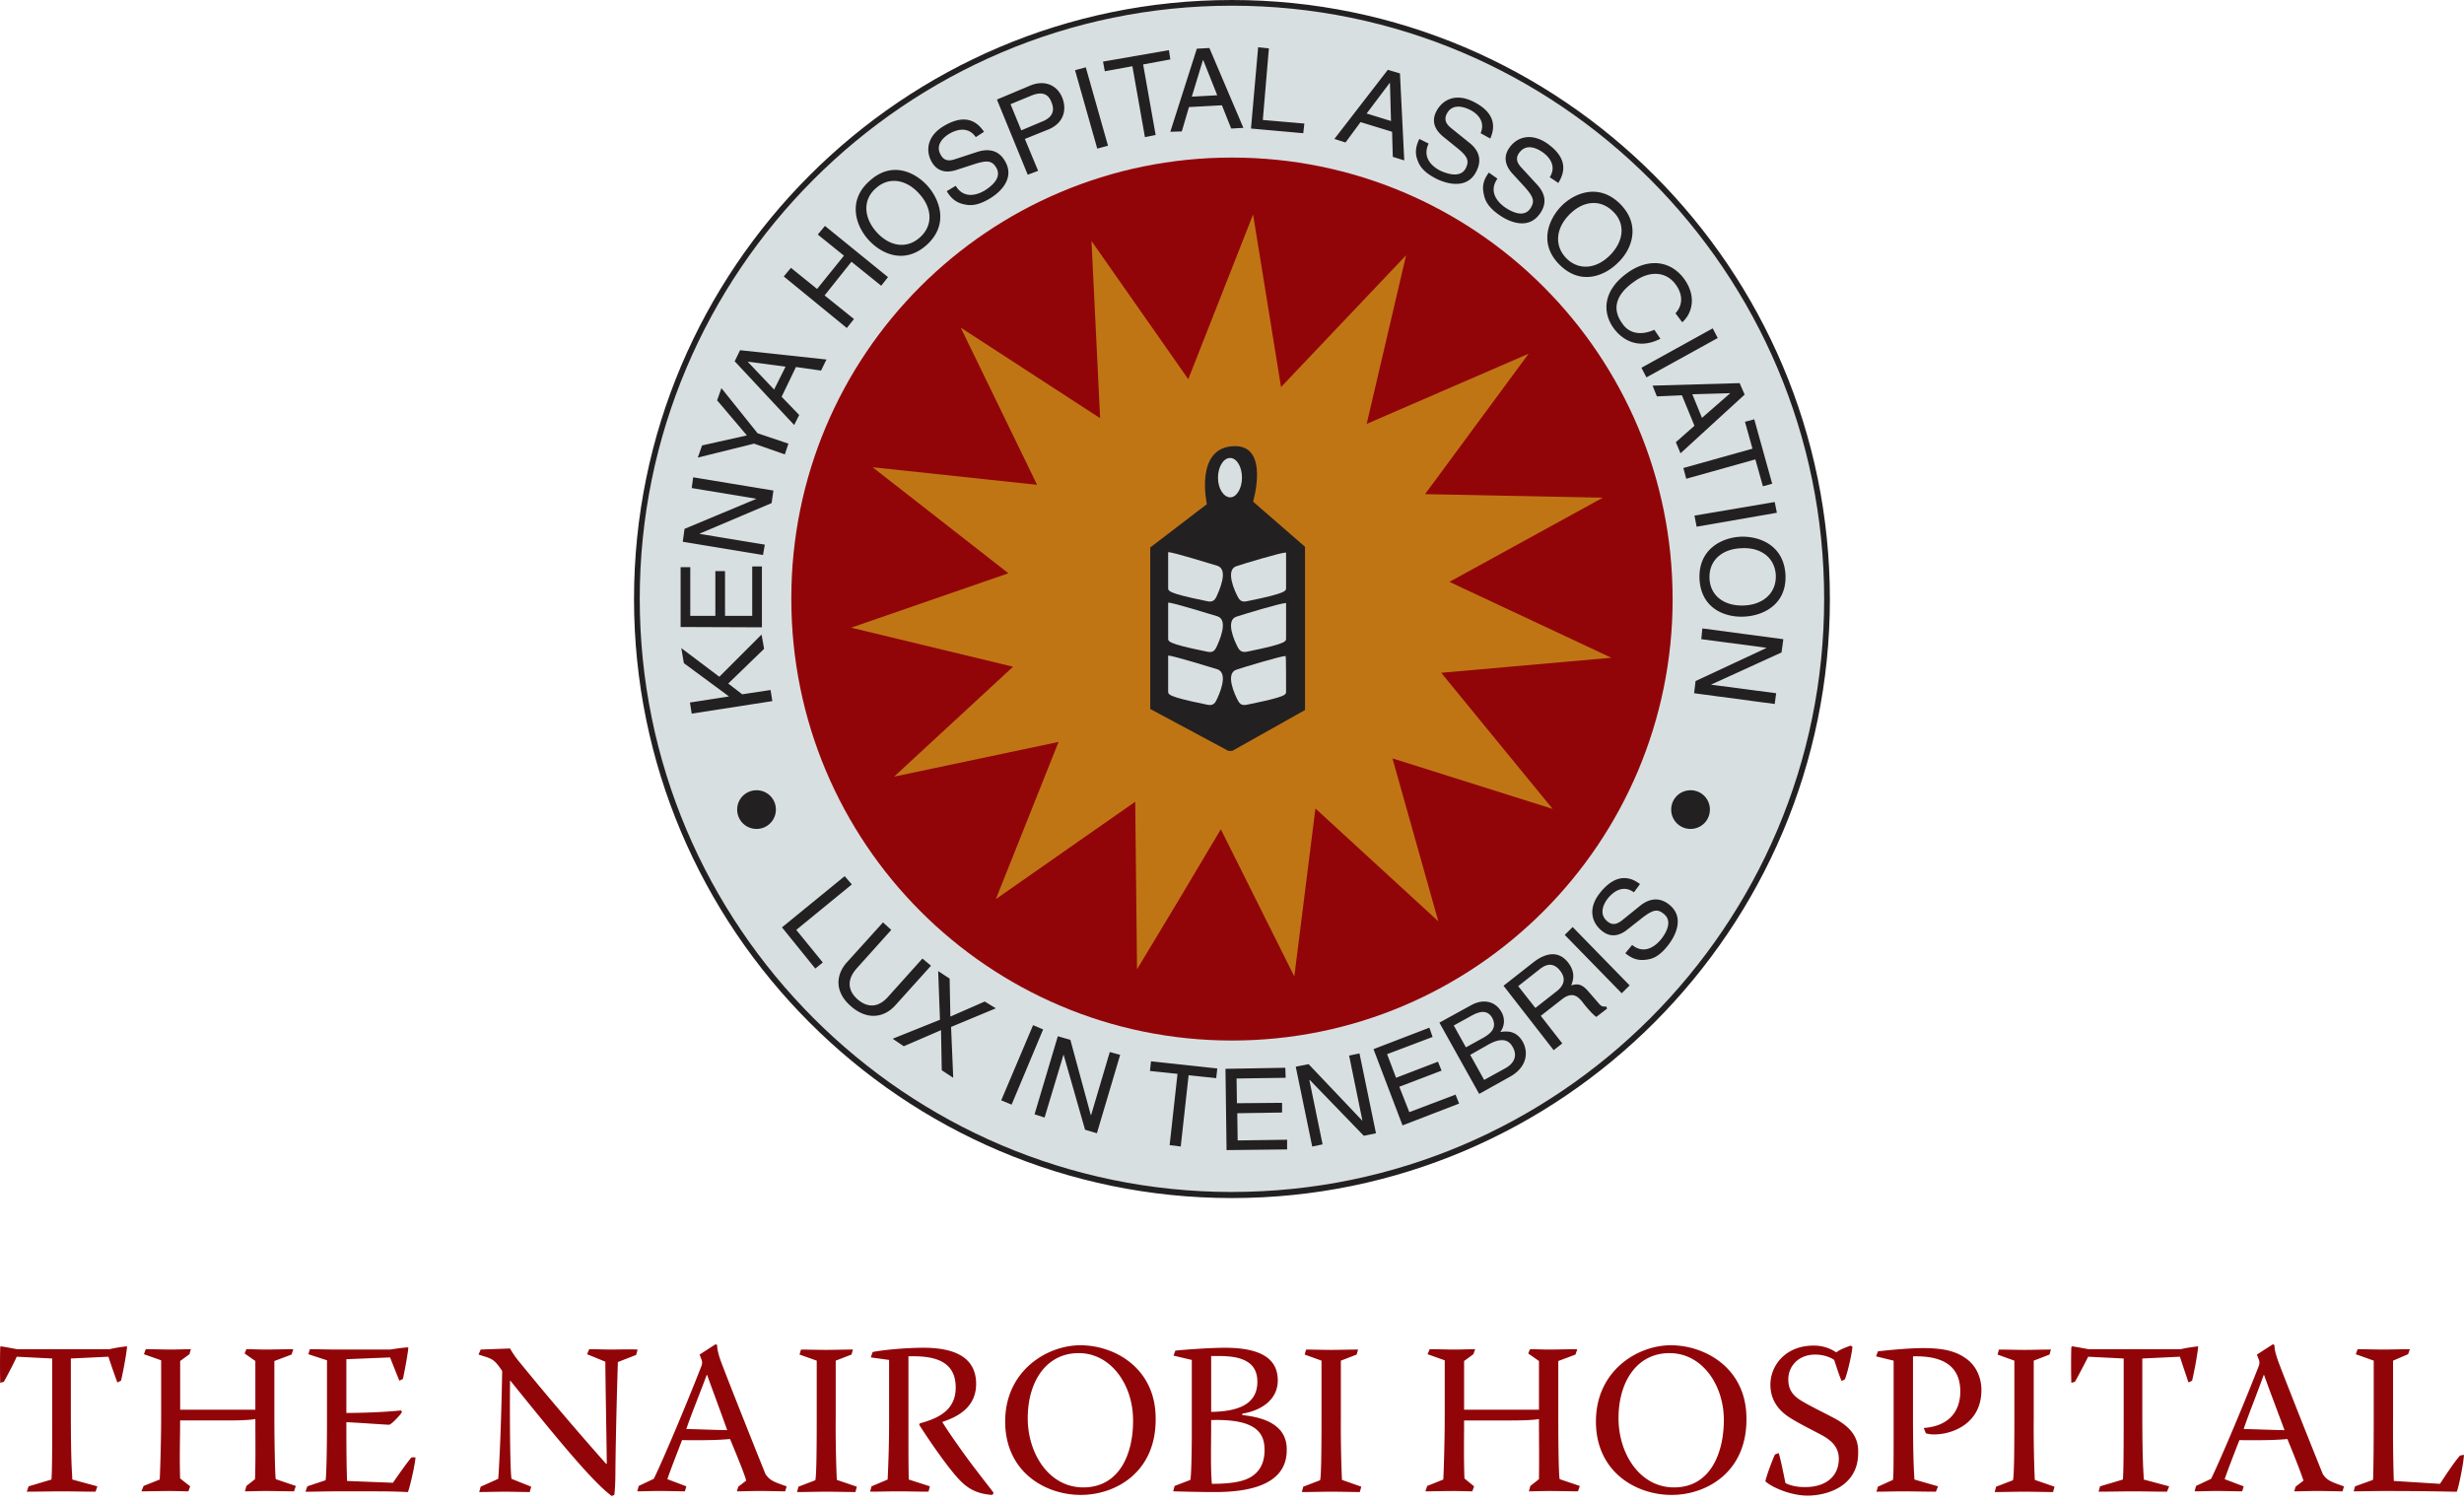 <svg width="77" height="47" fill="none" xmlns="http://www.w3.org/2000/svg"><path d="M57.094 18.72c0 10.284-8.33 18.631-18.595 18.631-10.267 0-18.596-8.336-18.596-18.63C19.903 8.426 28.233.09 38.499.09s18.595 8.336 18.595 18.63z" fill="#D8DFE1"/><path d="M38.498 0c-10.3 0-18.685 8.392-18.685 18.72 0 10.317 8.385 18.72 18.685 18.72 10.3 0 18.686-8.403 18.686-18.72C57.184 8.392 48.798 0 38.498 0zm0 37.25c-10.199 0-18.506-8.313-18.506-18.54C19.992 8.492 28.3.178 38.498.178c10.2 0 18.507 8.314 18.507 18.541 0 10.217-8.308 18.53-18.507 18.53z" fill="#232021"/><path d="M24.08 21.563l.056.347-2.52.391-.055-.347 1.22-.19-1.41-1.04-.08-.47 1.188.895 1.32-1.32.079.447-1.12 1.085.437.336.884-.134zm-.27-3.861v1.902l-2.541-.01v-1.87h.302v1.522h.784v-1.398h.302v1.398h.85v-1.544h.303zm-2.194-2.45l.045-.336 2.508.414-.056.392-2.24.95-.01.012 2.037.336-.056.324-2.508-.414.056-.403 2.25-.94-2.026-.335zm3.022-1.388l-.112.336-.962-.336-1.758.436.134-.38 1.4-.313-.93-1.097.135-.38 1.13 1.41.963.324zm1.02-2.283l.168-.346-2.698-.291-.169.346 1.859 1.992.157-.313-.549-.57.448-.93.784.112zm-1.467.593l-.817-.861v-.011l1.175.156-.358.716zm1.365-4.844l.224-.27 1.97 1.6-.212.27-.93-.75-.839 1.052.918.738-.224.28-1.97-1.611.224-.269.817.66.84-1.04-.818-.66zm3.448-1.5c-.358-.414-1.097-.828-1.814-.19-.727.626-.436 1.42-.067 1.835.359.414 1.098.828 1.825.19.717-.638.414-1.421.056-1.835zm-.269 1.6c-.425.37-.962.257-1.354-.19-.392-.448-.426-1.007 0-1.365.414-.37.963-.258 1.354.19.404.448.426.996 0 1.365zm1.758-3.144c-.223-.325-.56-.258-.817-.112-.19.112-.47.358-.268.682.111.19.28.168.425.123l.716-.235c.325-.1.65-.067.851.28.314.515-.09.951-.459 1.175-.403.246-.638.224-.795.19-.29-.056-.436-.212-.56-.414l.28-.168c.236.392.627.314.907.146.213-.134.549-.403.359-.716-.135-.224-.292-.235-.706-.101l-.515.168c-.168.056-.548.157-.783-.224-.202-.336-.18-.806.347-1.13.772-.47 1.12-.056 1.276.168l-.258.168zm2.699-1.242c-.157-.38-.538-.549-.974-.38l-1.064.447.963 2.35.325-.123-.415-.996.75-.302c.515-.224.549-.672.415-.996zm-.639.76l-.638.27-.336-.818.65-.268c.269-.112.515-.101.627.201.134.313-.012.504-.303.616zm2.072.75l-.336.09-.694-2.45.336-.09.694 2.45zm-.156-2.629l2.06-.358.044.29-.85.157.391 2.205-.335.067-.392-2.216-.862.157-.056-.302zm3.324-.425l-.392.022-.829 2.596.359-.011.224-.761 1.03-.056.29.727.381-.022L37.793 1.5zm-.549 1.521l.347-1.141h.011l.437 1.097-.795.044zm2.218.728l1.299.112-.034.302-1.634-.146.224-2.54.336.034-.19 2.238zm4.287-1.455l-.38-.112-1.669 2.16.347.111.47-.637.986.302.022.783.358.112-.134-2.72zm-1.041 1.253l.716-.951h.012l.033 1.186-.761-.235zm3.561.616c.156-.359-.09-.616-.347-.739-.19-.09-.55-.201-.717.146-.09.19.011.324.134.425l.583.47c.268.212.403.503.223.872-.257.549-.84.448-1.242.258-.426-.213-.538-.414-.594-.56-.112-.268-.056-.48.045-.693l.291.145c-.201.414.079.705.37.85.224.101.638.235.795-.089.111-.235.044-.37-.291-.638l-.415-.336c-.134-.111-.425-.38-.224-.783.18-.358.582-.593 1.142-.324.806.391.66.906.549 1.163l-.302-.167zm2.161 1.376c.212-.336.01-.616-.224-.783-.18-.123-.515-.291-.74.033-.123.18-.033.325.068.437l.504.548c.235.257.324.56.09.895-.337.492-.896.313-1.266.056-.392-.269-.459-.492-.492-.649-.068-.29.01-.481.156-.683l.269.19c-.269.381-.034.706.235.896.213.145.593.336.795.033.145-.223.1-.358-.19-.682l-.37-.403c-.112-.123-.358-.436-.1-.806.223-.324.66-.492 1.175-.145.739.515.504.996.358 1.242l-.269-.18zm2.194.828c-.683-.671-1.456-.313-1.836.078-.381.392-.728 1.164-.045 1.835.683.672 1.444.314 1.825-.078.403-.38.739-1.152.056-1.835zm-.303 1.6c-.414.425-.962.504-1.365.112-.392-.392-.336-.94.078-1.365.425-.437.963-.504 1.366-.112.403.38.347.929-.079 1.365zm2.038 1.823c.302-.335.157-.693.01-.894-.268-.38-.772-.481-1.309-.09-.492.347-.739.795-.358 1.31.123.19.436.436.996.19l.19.28c-.861.436-1.354-.18-1.466-.336-.336-.47-.358-1.153.437-1.724.638-.458 1.343-.402 1.78.202.38.537.246 1.063-.068 1.343l-.212-.28zm-.908 2.004l-.156-.302 2.228-1.231.156.302-2.228 1.23zm2.912.179l-2.72.078.134.336.783-.034.392.952-.582.514.146.347 2.004-1.835-.157-.358zm-.291.313l-.885.772-.302-.738 1.187-.034zm.749.817l.56 2.014-.29.079-.236-.84-2.16.605-.09-.336 2.16-.604-.235-.84.291-.078zM53.02 16.46l-.068-.347 2.508-.425.067.336-2.508.436zm1.376.313c-.548.023-1.32.358-1.287 1.31.045.962.84 1.22 1.4 1.186.548-.023 1.332-.347 1.287-1.31-.056-.95-.851-1.208-1.4-1.186zm.101 2.149c-.604.022-1.052-.291-1.075-.85-.022-.56.392-.918.997-.94.593-.034 1.041.28 1.075.839.022.57-.404.928-.997.95zm1.008 2.741L55.46 22l-2.519-.336.045-.38 2.205-1.03.011-.01-2.037-.27.034-.335 2.53.336-.056.414-2.206 1.007 2.038.268zM24.884 29.06l.829 1.018-.235.19-1.041-1.287 1.959-1.6.224.258-1.736 1.42zm4.21 1.119l-1.108 1.23c-.347.392-.885.493-1.41.023-.516-.459-.437-.985-.124-1.343l1.142-1.264.258.235-1.075 1.197c-.37.414-.224.75.01.962.236.213.594.347.964-.067l1.075-1.197.268.224zm.694 3.502l-.358-.235-.023-1.253-1.164.503-.347-.235 1.478-.593-.056-1.521.358.234.023 1.187 1.074-.47.347.212-1.399.582.067 1.59zm1.825.839l-.325-.134.996-2.35.314.134-.985 2.35zm3.067-1.645l.325.09-.727 2.45-.37-.111-.672-2.35-.593 1.97-.313-.102.727-2.439.392.112.638 2.35h.011l.583-1.97zm1.289.291l2.071.224-.033.302-.863-.09-.246 2.227-.347-.044.246-2.227-.862-.09.034-.302zm4.253 2.754l-1.892.021-.034-2.54 1.87-.033.011.313-1.534.023.011.772 1.411-.012v.303l-1.4.022.012.85 1.545-.022v.302zm1.938-2.933l.324-.067.515 2.495-.38.079-1.69-1.746h-.012l.414 2.014-.324.068-.515-2.496.403-.078 1.668 1.757h.011l-.414-2.026zm3.437 1.5l-1.768.682-.907-2.383 1.746-.671.101.29-1.422.538.28.738 1.31-.503.112.28-1.321.503.313.794 1.445-.548.111.28zm1.993-1.925c-.213-.38-.526-.335-.705-.313a.56.56 0 00.033-.627c-.168-.302-.526-.436-.94-.212l-.997.548 1.243 2.227.963-.537c.504-.28.593-.728.403-1.086zm-2.16-.515l.548-.302c.336-.19.526-.145.65.056.145.28.022.459-.27.627l-.548.302-.38-.683zm1.6 1.343l-.65.358-.436-.783.593-.336c.247-.134.56-.223.728.079.157.257.079.514-.235.682zm3.168-1.936c-.123.011-.168-.01-.258-.123l-.302-.347c-.224-.268-.38-.235-.537-.19.067-.179.134-.403-.09-.705-.325-.425-.75-.28-1.086-.022l-.94.738 1.567 2.014.269-.212-.672-.862.66-.515c.325-.257.504-.089.639.079.056.078.302.38.436.47l.336-.258-.022-.067zm-1.59-.447l-.627.492-.537-.682.683-.538c.134-.1.38-.257.627.056.235.302.056.526-.146.672zm2.318-.213l-.247.246-1.78-1.824.247-.246 1.78 1.824zm.134-2.909c-.325-.235-.616-.045-.806.179-.134.168-.314.503-.011.738.168.135.313.056.436-.033l.582-.47c.27-.213.583-.28.896-.034.47.37.246.918-.022 1.265-.291.38-.515.436-.672.458-.291.045-.482-.044-.672-.2l.213-.258c.358.29.694.078.907-.18.157-.2.37-.57.078-.794-.201-.168-.347-.123-.694.146l-.425.335c-.135.112-.46.336-.806.056-.314-.246-.46-.693-.068-1.186.56-.705 1.03-.447 1.254-.28l-.19.258zM24.246 25.3a.602.602 0 01-.604.604.602.602 0 01-.605-.604c0-.336.269-.604.605-.604a.6.6 0 01.604.604zm29.188 0a.602.602 0 01-.604.604.602.602 0 01-.605-.604c0-.336.269-.604.605-.604a.6.6 0 01.604.604z" fill="#232021"/><path d="M52.27 18.72c0 7.62-6.17 13.797-13.771 13.797-7.602 0-13.77-6.176-13.77-13.797-.012-7.63 6.157-13.796 13.77-13.796 7.601 0 13.77 6.165 13.77 13.797z" fill="#910508"/><path d="M36.853 28.097l-1.321 2.194-.056-5.237-4.355 3.043 1.959-4.912-5.139 1.085 3.717-3.435-5.06-1.22 4.915-1.7-4.244-3.313 5.14.549-2.386-4.912 4.356 2.83-.27-5.538 3.024 4.319 2.026-5.147.873 5.393 3.908-4.118-1.232 5.27 5.06-2.193-3.235 4.387 5.553.112-4.792 2.63 5.06 2.371-5.317.47 3.482 4.253-5.005-1.578 1.433 5.091-3.84-3.525-.66 5.248-2.296-4.599-1.298 2.182z" fill="#C07515"/><path d="M39.159 15.677s.515-1.735-.56-1.735c-1.287 0-.884 1.813-.884 1.813l-1.77 1.354v5.047l2.441 1.309h.123l2.273-1.276v-5.102l-1.623-1.41z" fill="#232021"/><path d="M38.062 14.927c0-.335.168-.615.38-.615.202 0 .37.268.37.615 0 .336-.168.616-.37.616-.212-.012-.38-.28-.38-.616zm-.057 6.971c-.09.18-.223.135-.335.112-1.21-.246-1.165-.313-1.165-.414v-1.108c.168 0 1.332.37 1.534.426.37.123.056.805-.034.984zm0-1.656c-.09.18-.223.135-.335.112-1.21-.246-1.165-.313-1.165-.414v-1.108c.168 0 1.332.37 1.534.426.37.111.056.794-.034.984zm0-1.578c-.09.18-.223.135-.335.112-1.21-.246-1.165-.313-1.165-.414v-1.107c.168 0 1.332.369 1.534.425.37.112.056.794-.034.984zm1.02 3.346c-.112.023-.246.067-.336-.112-.1-.179-.414-.861-.044-.973.201-.067 1.377-.425 1.533-.425.012 0 .012.895.012 1.096 0 .112.044.168-1.165.414zm1.165-2.07c0 .1.044.168-1.165.414-.112.023-.246.056-.336-.112-.1-.179-.414-.861-.044-.973.201-.067 1.377-.425 1.545-.425v1.096zm0-1.578c0 .101.044.168-1.165.415-.112.022-.246.067-.336-.112-.1-.18-.414-.862-.044-.974.201-.067 1.377-.425 1.545-.425v1.096z" fill="#D8DFE1"/><path d="M3.972 42.073a4.311 4.311 0 00-.549.09H.535c-.124-.022-.415-.078-.515-.09l-.012.023c-.01.212-.01.873 0 1.119l.112-.034c.079-.134.325-.604.403-.783l1.109.056v1.89c0 1.511-.011 1.657-.023 1.892l-.716.213-.056.167c.37 0 .728-.01 1.086-.01.347 0 .716.01 1.063.01l.056-.167-.783-.213c0-.201-.045-.38-.045-2.115v-1.667l1.175-.056c.034.112.213.638.28.805l.112-.055c.067-.269.18-.884.19-1.075zm4.646 4.152c-.022-.078-.044-1.164-.044-1.925v-1.768l.537-.201.056-.168c-.258 0-.571.011-.885.011-.19 0-.38-.011-.582-.011l-.056.134.336.235v1.522H5.63v-1.522l.29-.212.045-.157c-.18 0-.38.011-.638.011-.246 0-.526-.011-.773-.011l-.056.157.538.19v1.745c0 .817-.034 1.813-.045 1.981l-.504.201-.067.168c.269 0 .593-.01.884-.01.224 0 .415.01.583.01l.056-.156-.314-.246c-.022-.694 0-1.254 0-1.813h1.478c.358 0 .716-.011.873-.045 0 .627.011 1.22-.011 1.88l-.269.212-.045.168c.19 0 .404-.01.627-.01.314 0 .627.01.907.01l.056-.168-.627-.212zm4.243-.683c-.157.18-.448.605-.582.795l-1.433-.056c-.022-.56-.022-1.388-.022-1.835.19 0 1.231.078 1.332.078.078 0 .38-.336.403-.392l-.022-.056c-.415.045-1.086.079-1.713.079v-1.679l1.366-.056c.056.146.223.56.29.728l.112-.056c.045-.213.157-.795.168-.974l-.01-.011c-.124 0-.493.056-.56.067h-1.68c-.268 0-.548-.011-.828-.011l-.045.157.582.19v1.79c0 1.13-.022 1.88-.045 1.958l-.57.19-.057.169c.28 0 .616-.012.918-.012h1.064c.392 0 .784 0 1.22.023.079-.224.224-.873.235-1.086h-.123zm6.235-3.368c-.212 0-.436-.011-.683-.011l-.067.157.571.234c0 .426.045 2.876.045 3.19h-.022a102.922 102.922 0 01-2.743-3.223 2.762 2.762 0 01-.258-.38l-.918.033-.067.157c.414.134.47.111.739.514-.034 1.959-.1 3.078-.123 3.369l-.549.246-.045.167c.247 0 .527-.01.784-.01.291 0 .537.01.795.01l.045-.167-.616-.246c-.045-.291-.056-1.914-.045-3.066h.011c1.389 1.723 2.575 3.177 3.169 3.603l.078-.034c.023-.168.034-.47.034-.682.01-1.243.067-3.167.078-3.47l.571-.223.045-.168c-.28-.011-.582 0-.829 0zm4.826 3.894c-.649-1.611-1.31-3.29-1.41-3.57-.079-.234-.1-.357-.1-.458l-.046-.034-.503.325.067.179c.022.067.01.134-.023.212-.548 1.4-1.276 3.1-1.477 3.492l-.47.223-.046.168c.236 0 .46-.011.695-.011.257 0 .56.011.794.011l.045-.156-.593-.224c.112-.325.213-.582.459-1.22.918.011 1.22-.011 1.5-.034.269.65.46 1.12.504 1.299l-.246.19-.045.145c.257 0 .481-.011.716-.011.269 0 .549.011.795.011l.045-.156c-.437-.146-.537-.202-.66-.38zm-2.474-1.41c.146-.436.325-.861.638-1.69h.012c.179.504.38 1.03.627 1.724-.28 0-1.086-.034-1.277-.034zm4.702 1.589a38.64 38.64 0 01-.034-1.958v-1.768l.493-.19.045-.157c-.269 0-.56.011-.84.011-.257 0-.526-.01-.784-.01l-.044.156.537.19v1.78c0 1.118-.011 1.846-.045 1.957l-.526.202-.045.168c.269 0 .582-.011.918-.011.347 0 .65.01.907.01l.045-.167-.627-.213zm4.332-.336c-.38-.492-.884-1.22-1.03-1.465v-.012c.481-.156 1.052-.458 1.052-1.186 0-.75-.548-1.13-1.645-1.13-.538 0-1.277.067-1.59.134l-.056.168.571.079v1.958c0 .884-.034 1.522-.045 1.779l-.504.213-.044.167c.29 0 .582-.01.873-.01.325 0 .627.01.951.01l.045-.167-.66-.213c-.011-.336-.011-.85-.011-1.78v-2.07c.783-.022 1.477.124 1.477.974 0 .672-.481.951-1.12 1.12l-.022.044c.437.682.907 1.331 1.198 1.656.28.313.571.504 1.086.537l.045-.056c-.078-.123-.19-.246-.57-.75zm3.28-3.871c-1.04 0-2.35.794-2.35 2.383 0 1.567 1.242 2.294 2.362 2.294 1.108 0 2.373-.727 2.34-2.417-.012-1.544-1.277-2.26-2.352-2.26zm.09 4.442c-1.075 0-1.735-1.063-1.735-2.16 0-1.152.582-2.036 1.59-2.036h.01c.986 0 1.691.974 1.691 2.092.011 1.019-.403 2.104-1.556 2.104zm4.971-2.26v-.045c.504-.078 1.108-.38 1.108-1.04 0-.728-.615-1.019-1.657-1.019-.425 0-1.231.056-1.545.09l-.056.156.571.135v2.17c0 .918-.022 1.477-.044 1.578l-.493.19-.045.168c.437.011.851.023 1.299.023.918 0 2.25-.157 2.25-1.31.011-.604-.403-.995-1.388-1.096zm-.974-1.846h.201c.415 0 .683.044.885.156.235.123.358.336.358.65 0 .749-.683.928-1.444.94v-1.746zm1.668 2.931c0 .235-.045.481-.224.683-.213.235-.548.38-1.422.38-.044-.503-.022-1.264-.022-1.813v-.179c1.433-.044 1.668.426 1.668.93zm2.419.94a38.64 38.64 0 01-.034-1.958v-1.768l.493-.19.044-.157c-.28 0-.56.011-.84.011-.268 0-.525-.01-.783-.01l-.045.156.526.19v1.78c0 1.118-.01 1.846-.044 1.957l-.526.202-.045.168c.268 0 .582-.011.918-.011.347 0 .65.01.895.01l.045-.167-.604-.213zm6.806-.022c-.034-.078-.045-1.164-.045-1.925v-1.768l.537-.201.056-.168c-.268 0-.582.011-.895.011-.19 0-.392-.011-.582-.011l-.056.134.336.235v1.522h-2.34v-1.522l.29-.212.057-.157c-.19 0-.38.011-.65.011-.246 0-.526-.011-.772-.011l-.067.157.537.19v1.745c0 .817-.033 1.813-.045 1.981l-.503.201-.056.168c.268 0 .593-.01.884-.01.235 0 .414.01.582.01l.056-.156-.302-.246c-.023-.694-.011-1.254-.011-1.813h1.466c.359 0 .717-.011.874-.045 0 .627.01 1.22 0 1.88l-.27.212-.044.168c.19 0 .392-.01.627-.01.313 0 .627.01.907.01l.056-.168-.627-.212zm3.471-4.185c-1.041 0-2.34.794-2.34 2.383 0 1.567 1.243 2.294 2.363 2.294 1.108 0 2.373-.727 2.34-2.417-.012-1.544-1.288-2.26-2.363-2.26zm.1 4.442c-1.074 0-1.734-1.063-1.734-2.16 0-1.152.582-2.036 1.59-2.036h.01c.997 0 1.691.974 1.691 2.092 0 1.019-.414 2.104-1.556 2.104zm4.971-2.182c-.38-.201-.739-.37-1.008-.537-.257-.157-.391-.347-.391-.66 0-.403.313-.772.84-.772.28 0 .503.1.593.168.044.123.156.492.235.66l.1-.056c.101-.246.224-.84.236-1.018l-.056-.034c-.157.056-.359.134-.448.213a1.236 1.236 0 00-.717-.213c-.862 0-1.343.615-1.343 1.22 0 .402.179.772.638 1.051.325.202.66.359 1.008.549.336.19.492.414.492.716 0 .548-.403.873-1.007.884-.359.011-.571-.078-.66-.123-.135-.66-.18-.85-.214-.94l-.112.045c-.056.1-.268.66-.302.839.19.179.784.447 1.321.447.571 0 1.579-.268 1.579-1.331.011-.38-.112-.761-.784-1.108zm2.833.325l.067.167a.825.825 0 00.269.034c.526 0 1.466-.313 1.466-1.388 0-.358-.145-.783-.548-1.029-.325-.212-.728-.28-1.277-.28-.37 0-.918.045-1.41.101l-.056.157.548.134v1.712c0 1.544 0 1.88-.022 2.014l-.47.213-.045.156c.269 0 .548-.01.817-.01.347 0 .694.01 1.041.01l.068-.167-.74-.213c0-.112-.044-.425-.044-2.025v-1.824c.84-.023 1.478.235 1.478 1.096 0 .627-.359 1.086-1.142 1.142zm3.47 1.622a38.71 38.71 0 01-.033-1.958v-1.768l.493-.19.044-.157c-.28 0-.56.011-.828.011-.269 0-.526-.01-.795-.01l-.045.156.526.19v1.78c0 1.118-.01 1.846-.044 1.957l-.527.202-.044.168c.257 0 .582-.011.918-.011.347 0 .649.01.907.01l.044-.167-.616-.213zm5.117-4.174a4.844 4.844 0 00-.56.09h-2.877c-.123-.022-.414-.078-.515-.09l-.022.023c-.011.212-.011.873 0 1.119l.112-.034c.078-.134.325-.604.414-.783l1.109.056v1.89c0 1.511-.012 1.657-.023 1.892l-.716.213-.045.167c.37 0 .727-.01 1.086-.01.347 0 .705.01 1.052.01l.067-.167-.794-.213c0-.201-.045-.38-.045-2.115v-1.667l1.175-.056c.034.112.213.638.269.805l.112-.056c.067-.268.179-.883.19-1.074h.011zm3.885 3.995c-.65-1.611-1.31-3.29-1.41-3.57-.08-.234-.102-.357-.102-.458l-.044-.034-.504.325.067.179c.022.067.011.134-.022.212-.549 1.4-1.277 3.1-1.478 3.492l-.47.223-.045.168c.235 0 .459-.011.694-.011.258 0 .56.011.795.011l.045-.156-.594-.224c.112-.325.213-.582.46-1.22.917.011 1.23-.011 1.5-.034.268.65.447 1.12.503 1.299l-.246.19-.045.145c.258 0 .482-.011.717-.011.257 0 .548.011.795.011l.044-.156c-.436-.146-.537-.202-.66-.38zm-2.474-1.41c.145-.436.324-.861.627-1.69h.01c.18.504.382 1.03.639 1.724-.269 0-1.086-.034-1.276-.034zm6.762.828c-.157.168-.46.627-.627.884l-1.444-.09a52.185 52.185 0 01-.023-1.991v-1.768l.47-.201.056-.157c-.257 0-.537.011-.828.011-.302 0-.571-.011-.806-.011l-.056.157.56.201v1.768c0 1.052-.011 1.869-.023 1.958l-.56.202-.044.156c.29 0 .615-.01.94-.01 1.5 0 2.049.022 2.284.022.067-.18.202-.85.224-1.153l-.123.022z" fill="#910508"/></svg>